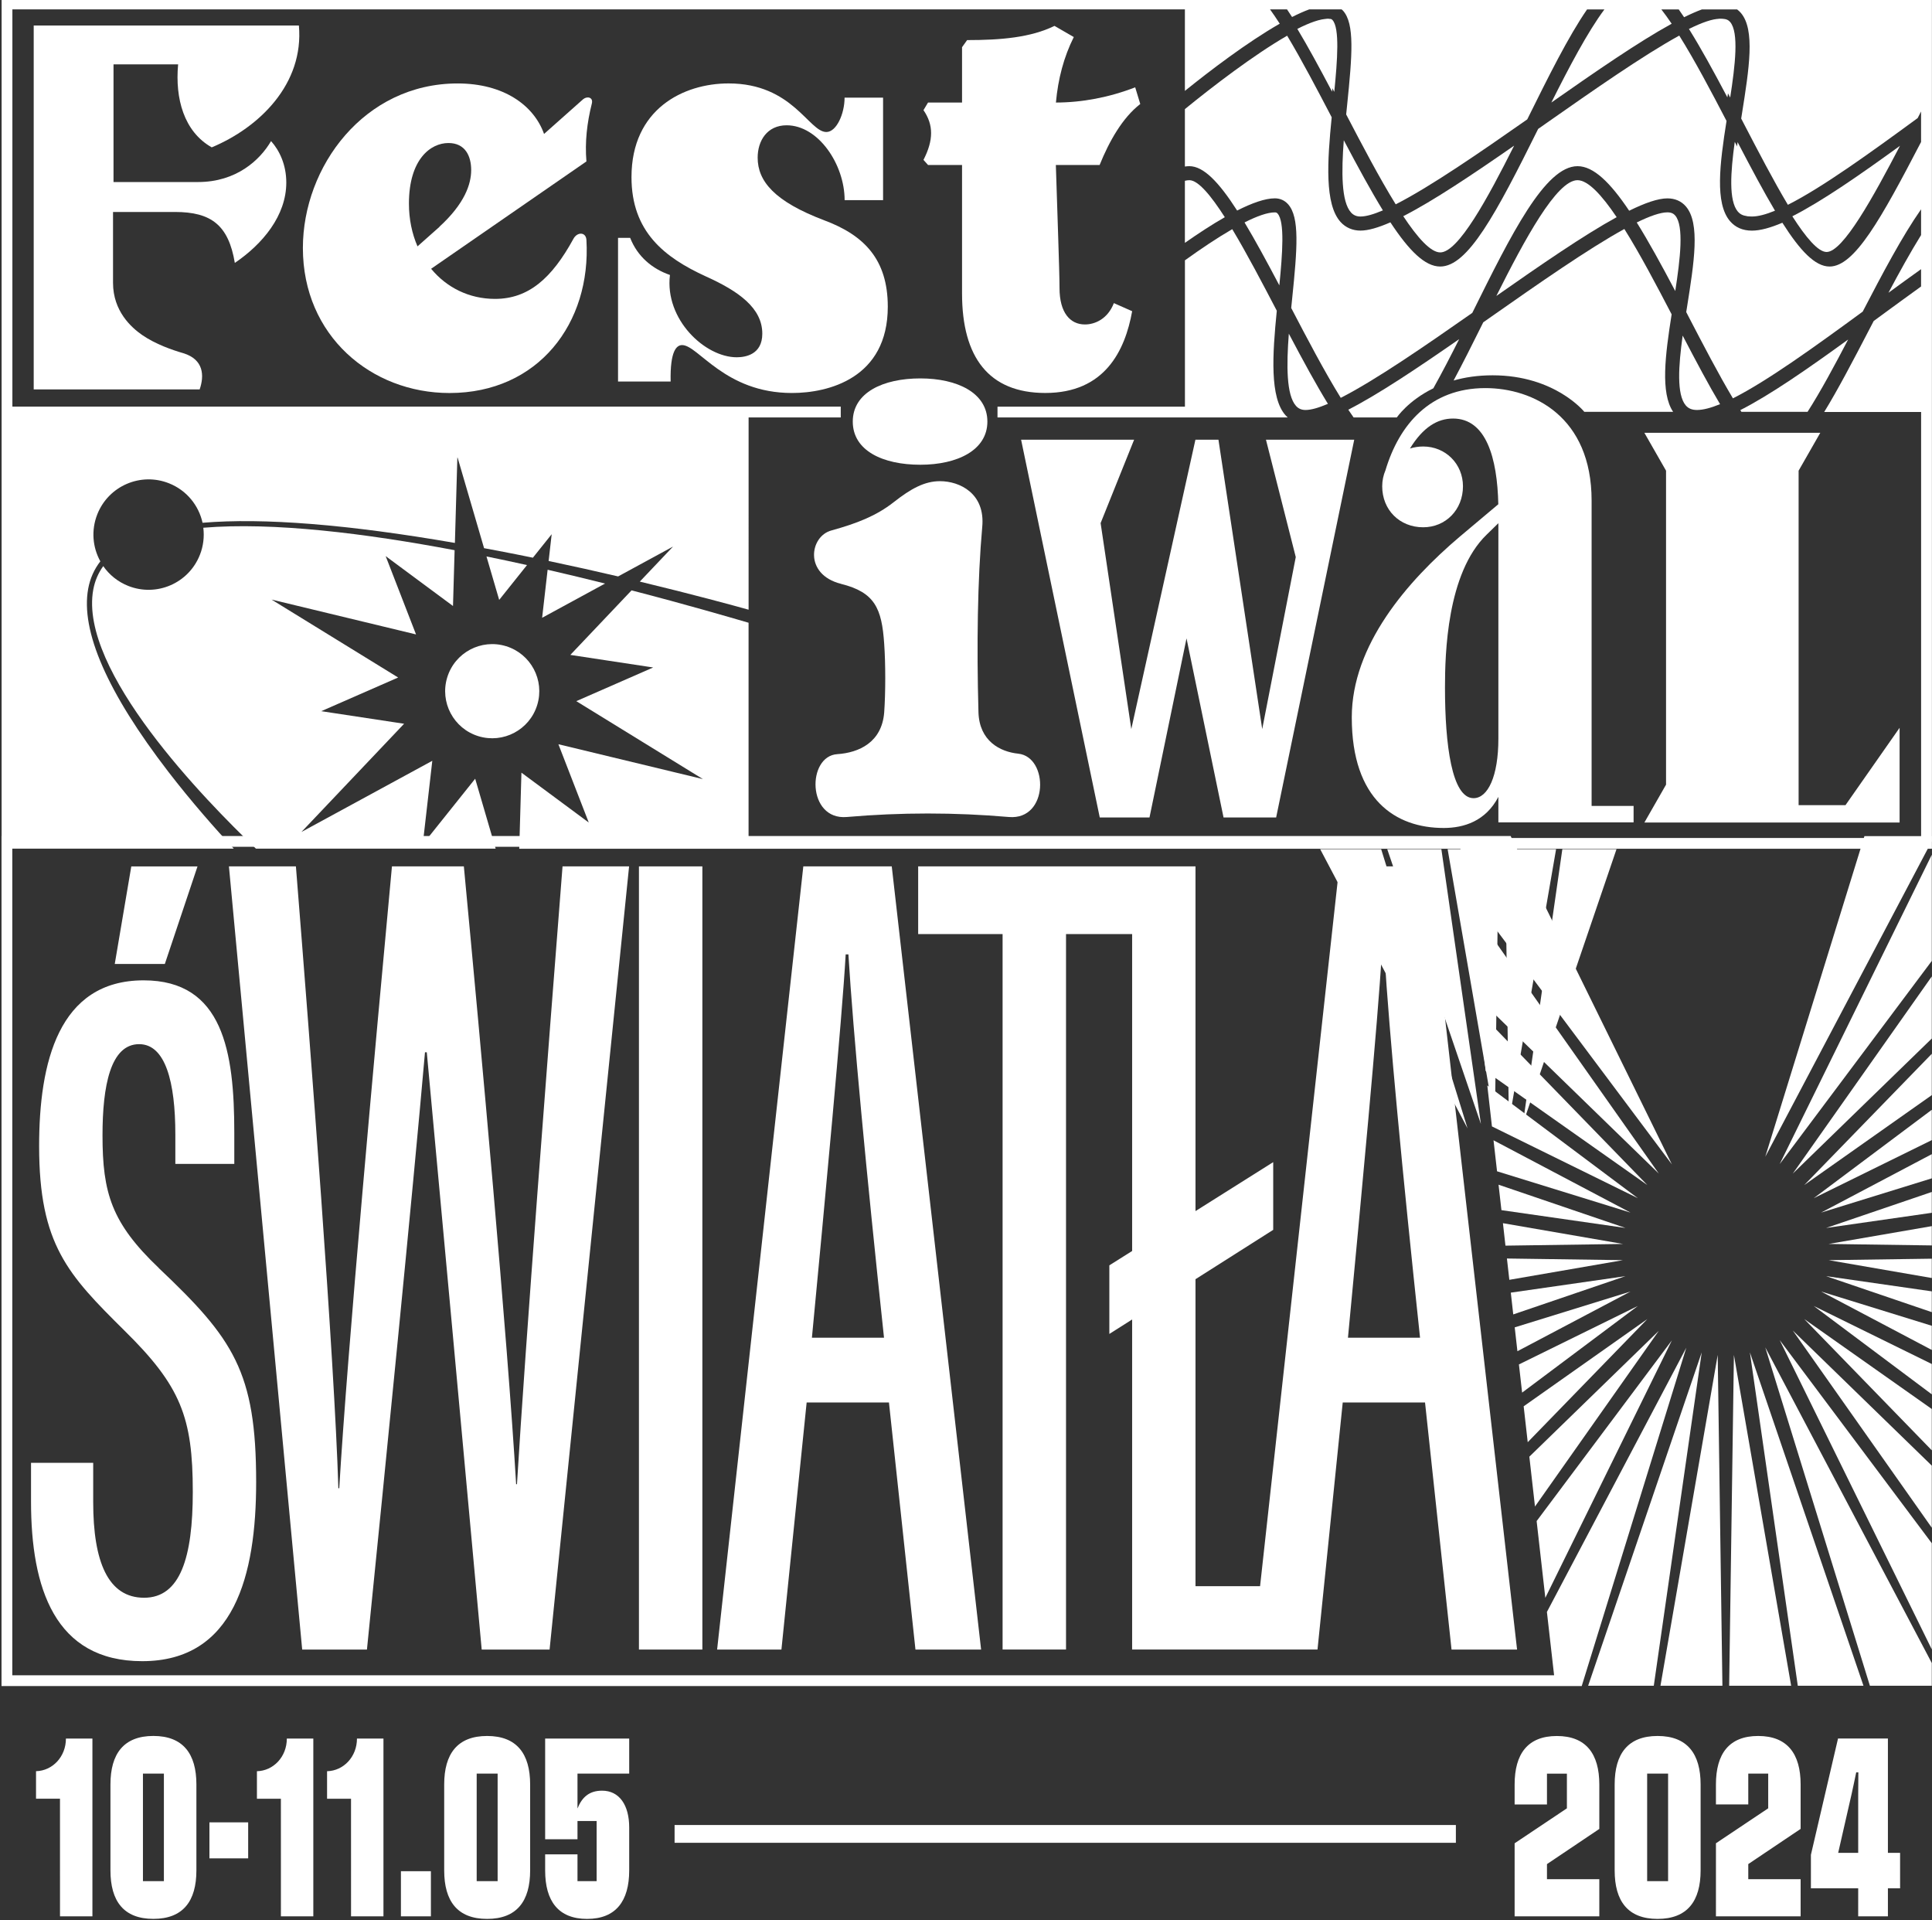 <?xml version="1.0" encoding="UTF-8" standalone="no"?>
<!-- Created with Inkscape (http://www.inkscape.org/) -->

<svg
   width="313"
   height="311"
   viewBox="0 0 82.815 82.285"
   version="1.1"
   id="svg1"
   inkscape:version="1.3.2 (091e20e, 2023-11-25, custom)"
   sodipodi:docname="2024_logo mobile 10 11 05_v3.svg"
   xmlns:inkscape="http://www.inkscape.org/namespaces/inkscape"
   xmlns:sodipodi="http://sodipodi.sourceforge.net/DTD/sodipodi-0.dtd"
   xmlns="http://www.w3.org/2000/svg"
   xmlns:svg="http://www.w3.org/2000/svg">
  <rect x="0" y="0" width="82.815" height="82.285" fill="#333333" stroke="none"/>
  <sodipodi:namedview
     id="namedview1"
     pagecolor="#ffffff"
     bordercolor="#000000"
     borderopacity="0.25"
     inkscape:showpageshadow="2"
     inkscape:pageopacity="0.0"
     inkscape:pagecheckerboard="0"
     inkscape:deskcolor="#d1d1d1"
     inkscape:document-units="mm"
     inkscape:zoom="1.9830139"
     inkscape:cx="121.78432"
     inkscape:cy="164.64837"
     inkscape:window-width="1920"
     inkscape:window-height="1001"
     inkscape:window-x="-9"
     inkscape:window-y="-9"
     inkscape:window-maximized="1"
     inkscape:current-layer="layer1" />
  <defs
     id="defs1" />
  <g
     inkscape:label="Warstwa 1"
     inkscape:groupmode="layer"
     id="layer1">
    <path
       class="cls-2"
       d="M 1.445,1.093 V 16.689 H 8.558 C 8.761,16.104 8.738,15.407 7.86,15.137 7.388,15.001 6.667,14.754 6.082,14.349 5.632,14.034 4.845,13.336 4.845,12.122 V 9.084 h 2.655 c 1.553,0 2.295,0.563 2.566,2.183 1.193,-0.81 2.206,-2.025 2.206,-3.444 0,-0.766 -0.292,-1.373 -0.653,-1.777 C 11.147,6.856 10.134,7.801 8.49,7.801 H 4.866 V 2.758 H 7.635 C 7.5,4.222 7.883,5.64 9.076,6.315 11.124,5.46 13.036,3.592 12.812,1.093 Z"
       id="path1"
       style="fill:#ffffff;stroke-width:0.154" />
    <path
       class="cls-2"
       d="M 24.998,4.25 23.321,5.74 C 22.884,4.511 21.588,3.576 19.617,3.576 c -4.013,0 -6.634,3.572 -6.634,7.051 0,3.758 2.923,6.216 6.285,6.216 3.804,0 6.078,-2.992 5.869,-6.563 -0.023,-0.347 -0.394,-0.347 -0.557,-0.046 -0.927,1.693 -1.925,2.575 -3.362,2.575 -1.112,0 -2.076,-0.489 -2.738,-1.291 l 6.657,-4.6 c -0.069,-0.835 0.023,-1.647 0.232,-2.481 0.069,-0.278 -0.209,-0.324 -0.371,-0.186 z m -7.469,4.477 c 0,-1.902 0.927,-2.598 1.693,-2.598 0.72,0 0.975,0.557 0.975,1.159 0,0.603 -0.278,1.438 -1.368,2.435 l 0.014,-0.006 -0.947,0.841 C 17.66,10.012 17.529,9.393 17.529,8.725 Z"
       id="path2"
       style="fill:#ffffff;stroke-width:0.154" />
    <path
       class="cls-2"
       d="M 48.878,4.46 48.66,3.742 c -1.125,0.434 -2.272,0.65 -3.398,0.652 0.091,-1.015 0.34,-1.957 0.766,-2.807 L 45.2,1.109 c -1.022,0.501 -2.306,0.609 -3.744,0.609 l -0.218,0.304 v 2.372 h -1.458 l -0.195,0.326 c 0.435,0.632 0.435,1.284 0,2.132 l 0.195,0.218 h 1.458 v 5.506 c 0,2.743 1.153,4.265 3.57,4.265 2.546,0 3.416,-1.807 3.722,-3.504 l -0.784,-0.347 c -0.261,0.675 -0.806,0.915 -1.241,0.915 -0.632,0 -1.089,-0.501 -1.089,-1.567 0,-0.761 -0.1,-3.355 -0.157,-5.267 h 1.876 c 0.414,-1.022 0.979,-2.023 1.74,-2.612 z"
       id="path3"
       style="fill:#ffffff;stroke-width:0.154" />
    <path
       class="cls-2"
       d="m 36.205,4.184 h 1.648 V 8.578 H 36.205 c 0,-1.531 -1.127,-3.209 -2.486,-3.209 -0.838,0 -1.242,0.664 -1.242,1.387 0,1.012 0.723,1.879 2.861,2.688 1.705,0.637 2.717,1.676 2.717,3.699 0,3.064 -2.543,3.699 -4.105,3.699 -2.89,0 -4.017,-2.053 -4.711,-2.053 -0.231,0 -0.52,0.231 -0.492,1.561 H 26.492 V 10.194 h 0.52 c 0.318,0.809 0.953,1.33 1.705,1.59 -0.231,1.908 1.504,3.527 2.861,3.527 0.375,0 1.098,-0.115 1.098,-1.012 0,-1.098 -1.012,-1.82 -2.428,-2.457 -1.763,-0.809 -3.179,-1.908 -3.179,-4.25 0,-2.92 2.226,-4.017 4.162,-4.017 2.746,0 3.439,2.082 4.191,2.082 0.434,0 0.781,-0.781 0.781,-1.474 z"
       id="path4"
       style="fill:#ffffff;stroke-width:0.154" />
    <path
       class="cls-2"
       d="m 39.449,19.917 c 1.588,0 2.875,-0.623 2.875,-1.85 0,-1.227 -1.287,-1.85 -2.875,-1.85 -1.588,0 -2.895,0.603 -2.895,1.85 0,1.247 1.287,1.85 2.895,1.85 z m -3.398,5.106 c 1.447,0.361 1.748,1.045 1.85,2.572 0.06,0.844 0.06,2.091 0,2.935 -0.1,1.287 -1.085,1.728 -2.009,1.79 -1.307,0.08 -1.307,2.834 0.401,2.694 2.312,-0.201 4.643,-0.201 6.956,0 1.708,0.141 1.708,-2.572 0.401,-2.714 -0.784,-0.08 -1.668,-0.543 -1.708,-1.77 -0.08,-2.855 -0.04,-5.689 0.161,-7.939 0.141,-1.447 -0.966,-1.97 -1.81,-1.97 -0.663,0 -1.247,0.321 -1.989,0.904 -0.744,0.583 -1.568,0.904 -2.654,1.205 -0.944,0.241 -1.205,1.89 0.401,2.291 z"
       id="path5"
       style="fill:#ffffff;stroke-width:0.154" />
    <path
       class="cls-2"
       d="m 77.098,34.507 h 2.008 l 2.32,-3.316 v 4.06 H 70.486 l 0.929,-1.624 V 20.172 l -0.929,-1.624 h 7.54 l -0.929,1.624 v 14.337 z"
       id="path6"
       style="fill:#ffffff;stroke-width:0.154" />
    <path
       class="cls-2"
       d="m 58.049,18.843 -3.347,16.19 h -2.255 l -1.587,-7.674 -1.587,7.674 H 47.141 L 43.769,18.843 h 4.845 l -1.436,3.575 1.315,8.827 2.749,-12.401 h 0.987 l 1.876,12.401 1.438,-7.371 -1.278,-5.031 h 3.784 z"
       id="path7"
       style="fill:#ffffff;stroke-width:0.154" />
    <g
       id="g12"
       transform="matrix(0.154,0,0,0.154,0.069,-0.006)">
      <path
         class="cls-2"
         d="m 375.6,59.17 c 0.69,0.76 1.53,1.12 2.64,1.12 1.55,0 3.67,-0.62 6.23,-1.71 -3.27,-5.32 -6.85,-11.89 -10.88,-19.52 -0.67,8.74 -0.71,17.1 2.01,20.11 z"
         id="path8"
         style="fill:#ffffff" />
      <path
         class="cls-2"
         d="m 400.43,70.28 c 5.04,0 13.21,-15.06 20.57,-29.71 -11.64,8.08 -22.48,15.35 -30.86,19.63 3.99,6.02 7.63,10.08 10.29,10.08 z"
         id="path9"
         style="fill:#ffffff" />
      <path
         class="cls-2"
         d="m 369.69,5.29 c -2.07,0 -5.01,1.06 -8.44,2.8 2.92,4.85 6.12,10.74 9.69,17.51 0.87,-8.79 1.54,-17.73 -0.49,-19.98 -0.22,-0.24 -0.43,-0.33 -0.77,-0.33 z"
         id="path10"
         style="fill:#ffffff" />
      <path
         class="cls-2"
         d="m 481.13,6.17 c -0.35,-0.41 -0.92,-0.89 -2.18,-0.89 -1.97,0 -4.92,1.05 -8.53,2.82 3.29,5.27 6.83,11.71 10.72,19.08 1.39,-9 2.46,-18.11 -0.01,-21.02 z"
         id="path11"
         style="fill:#ffffff" />
      <path
         class="cls-2"
         d="m 484.07,59.02 c 0.74,0.87 1.73,1.27 3.12,1.27 1.72,0 3.89,-0.58 6.42,-1.62 -3.11,-5.23 -6.54,-11.65 -10.41,-19.08 -1.17,8.46 -1.71,16.4 0.87,19.44 z"
         id="path12"
         style="fill:#ffffff" />
    </g>
    <path
       class="cls-2"
       d="m 56.908,0.807 c -0.318,0 -0.77,0.163 -1.298,0.43 0.449,0.746 0.941,1.651 1.49,2.692 v 0 c 0.134,-1.351 0.237,-2.726 -0.075,-3.072 -0.034,-0.037 -0.066,-0.051 -0.118,-0.051 z"
       id="path13"
       style="fill:#ffffff;stroke-width:0.154" />
    <path
       class="cls-2"
       d="m 74.042,0.943 c -0.054,-0.063 -0.141,-0.137 -0.335,-0.137 -0.303,0 -0.756,0.161 -1.311,0.434 0.506,0.81 1.05,1.8 1.648,2.933 0.214,-1.384 0.378,-2.784 -0.002,-3.232 z"
       id="path14"
       style="fill:#ffffff;stroke-width:0.154" />
    <path
       class="cls-2"
       d="m 74.494,9.068 c 0.114,0.134 0.266,0.195 0.48,0.195 0.264,0 0.598,-0.089 0.987,-0.249 -0.478,-0.804 -1.006,-1.791 -1.601,-2.933 0.023,-0.168 0.048,-0.337 0.074,-0.506 -0.026,0.169 -0.051,0.338 -0.074,0.506 -0.18,1.301 -0.263,2.521 0.134,2.989 z"
       id="path15"
       style="fill:#ffffff;stroke-width:0.154" />
    <g
       id="g25"
       transform="matrix(0.154,0,0,0.154,0.069,-0.006)">
      <path
         class="cls-2"
         d="m 465.84,60.02 c -0.35,-0.41 -0.92,-0.89 -2.18,-0.89 -1.97,0 -4.92,1.05 -8.53,2.82 3.29,5.27 6.83,11.71 10.72,19.08 1.39,-9 2.46,-18.11 -0.01,-21.02 z"
         id="path16"
         style="fill:#ffffff" />
      <path
         class="cls-2"
         d="m 438.64,50.18 c -5.81,0 -14.71,16.5 -22.59,32.22 12.42,-8.69 24.25,-16.86 33.49,-21.93 -4.14,-6.14 -7.96,-10.29 -10.91,-10.29 z"
         id="path17"
         style="fill:#ffffff" />
      <path
         class="cls-2"
         d="m 468.78,112.86 c 0.74,0.87 1.73,1.27 3.12,1.27 1.72,0 3.89,-0.58 6.42,-1.62 -3.11,-5.22 -6.54,-11.65 -10.41,-19.08 -1.17,8.46 -1.71,16.4 0.87,19.44 z"
         id="path18"
         style="fill:#ffffff" />
      <path
         class="cls-2"
         d="m 502.67,114.65 c 3.61,-5.62 7.58,-13 11.3,-20.13 -11.18,8.11 -21.66,15.4 -30.02,19.65 0.11,0.17 0.21,0.32 0.32,0.48 z"
         id="path19"
         style="fill:#ffffff" />
      <path
         class="cls-2"
         d="m 415.01,104.48 c 17.37,0 25.53,10.17 25.53,10.17 h 24.72 c -3.56,-5.28 -2.21,-15.76 -0.42,-27.14 -4.21,-8.09 -8.8,-16.79 -13.16,-23.75 -10.15,5.58 -24.05,15.31 -36.83,24.26 -0.82,0.57 -1.63,1.14 -2.44,1.71 -2.99,6.03 -5.72,11.45 -8.26,16.2 3.11,-0.89 6.72,-1.45 10.86,-1.45 z"
         id="path20"
         style="fill:#ffffff" />
      <path
         class="cls-2"
         d="m 355.17,59.47 c -0.22,-0.24 -0.43,-0.33 -0.77,-0.33 -2.07,0 -5.01,1.06 -8.44,2.8 2.92,4.85 6.12,10.74 9.69,17.51 0.87,-8.79 1.54,-17.73 -0.49,-19.98 z"
         id="path21"
         style="fill:#ffffff" />
      <path
         class="cls-2"
         d="m 388.35,116.21 v 0 c 0,0 3.13,-4.67 10.16,-8.11 2.39,-4.27 4.83,-8.99 7.19,-13.68 -11.64,8.08 -22.48,15.35 -30.86,19.63 0.5,0.75 0.99,1.47 1.48,2.16 h 12.02 z"
         id="path22"
         style="fill:#ffffff" />
      <path
         class="cls-2"
         d="m 340.47,60.48 c -3.91,-6.1 -7.43,-10.3 -9.87,-10.3 -0.4,0 -0.82,0.07 -1.24,0.17 v 17.27 c 3.72,-2.6 7.51,-5.09 11.11,-7.14 z"
         id="path23"
         style="fill:#ffffff" />
      <path
         class="cls-2"
         d="M 329.36,113.21 H 277.2 v 3 h 80.78 c -0.2,-0.18 -0.39,-0.36 -0.58,-0.57 -4.45,-4.93 -3.68,-16.88 -2.46,-29.13 -3.95,-7.56 -8.32,-15.91 -12.4,-22.7 -4.12,2.38 -8.68,5.44 -13.17,8.67 v 40.74 z"
         id="path24"
         style="fill:#ffffff" />
      <path
         class="cls-2"
         d="m 362.95,114.13 c 1.55,0 3.67,-0.62 6.22,-1.71 -3.27,-5.32 -6.85,-11.88 -10.88,-19.52 -0.67,8.74 -0.71,17.1 2.01,20.11 0.69,0.76 1.53,1.12 2.64,1.12 z"
         id="path25"
         style="fill:#ffffff" />
    </g>
    <path
       class="cls-2"
       d="m 78.297,10.799 c 0.704,0 2.002,-2.358 3.146,-4.551 -1.719,1.247 -3.33,2.368 -4.615,3.021 0.581,0.907 1.104,1.53 1.47,1.53 z"
       id="path26"
       style="fill:#ffffff;stroke-width:0.154" />
    <path
       class="cls-2"
       d="M 68.224,34.539 V 21.452 c 0,-3.595 -2.503,-4.82 -4.554,-4.82 -2.362,0 -3.693,1.561 -4.282,3.522 -0.089,0.209 -0.14,0.44 -0.14,0.686 0,1.012 0.746,1.757 1.757,1.757 0.959,0 1.705,-0.746 1.705,-1.757 0,-0.959 -0.746,-1.705 -1.705,-1.705 -0.201,0 -0.392,0.031 -0.567,0.086 0.563,-0.916 1.181,-1.284 1.847,-1.284 1.416,0 1.896,1.68 1.94,3.673 l -1.647,1.385 c -2.263,1.917 -4.634,4.66 -4.634,7.749 0,3.542 1.891,4.74 3.941,4.74 0.863,0 1.799,-0.291 2.343,-1.333 v 1.093 h 5.796 V 34.538 h -1.802 z m -5.06,-0.332 c -0.932,0 -1.225,-2.291 -1.225,-4.74 0,-1.438 0.08,-4.9 1.783,-6.551 l 0.506,-0.494 v 9.228 c 0,1.625 -0.452,2.557 -1.065,2.557 z"
       id="path27"
       style="fill:#ffffff;stroke-width:0.154" />
    <path
       class="cls-1"
       d="M 76.512,8.759 C 75.891,7.723 75.227,6.445 74.632,5.297 c -0.04,-0.077 -0.08,-0.152 -0.118,-0.229 0.011,-0.068 0.021,-0.134 0.032,-0.201 0.307,-1.928 0.572,-3.593 -0.045,-4.316 -0.049,-0.057 -0.103,-0.108 -0.161,-0.151 h -1.508 c -0.232,0.086 -0.487,0.198 -0.761,0.334 -0.077,-0.115 -0.154,-0.228 -0.229,-0.334 h -0.744 c 0.143,0.184 0.291,0.389 0.441,0.612 -1.421,0.779 -3.241,2.036 -5.149,3.372 0.747,-1.49 1.553,-3.024 2.271,-3.984 h -0.743 C 67.114,1.565 66.27,3.266 65.358,5.105 v 0 C 63.343,6.514 61.216,7.983 59.729,8.739 59.03,7.609 58.283,6.182 57.609,4.892 57.623,4.76 57.635,4.628 57.649,4.5 57.869,2.356 57.98,1.012 57.474,0.452 c -0.018,-0.02 -0.04,-0.035 -0.06,-0.054 H 56.027 C 55.798,0.484 55.552,0.594 55.294,0.724 55.222,0.611 55.149,0.501 55.079,0.398 h -0.727 c 0.134,0.184 0.274,0.391 0.415,0.612 -1.39,0.795 -2.983,2.009 -4.059,2.875 V 0.401 H 0.531 V 17.4 h 35.448 v 0.461 H 32.035 V 35.849 H 82.212 V 17.621 h -4.147 c 0.569,-0.926 1.205,-2.134 1.954,-3.578 0.054,-0.103 0.108,-0.208 0.163,-0.314 0.078,-0.058 0.158,-0.115 0.237,-0.174 0.598,-0.438 1.201,-0.879 1.791,-1.304 v -0.741 c -0.457,0.326 -0.922,0.664 -1.396,1.01 0.458,-0.863 0.932,-1.72 1.396,-2.469 V 8.95 c -0.807,1.152 -1.64,2.727 -2.498,4.379 -2.029,1.485 -4.071,2.963 -5.553,3.71 -0.621,-1.036 -1.285,-2.314 -1.88,-3.462 -0.04,-0.077 -0.08,-0.152 -0.118,-0.229 0.011,-0.068 0.021,-0.134 0.032,-0.201 0.307,-1.928 0.572,-3.593 -0.045,-4.316 -0.194,-0.228 -0.467,-0.347 -0.792,-0.347 -0.401,0 -0.962,0.195 -1.637,0.529 C 68.905,7.798 68.192,7.105 67.509,7.105 c -1.39,0 -2.834,2.906 -4.505,6.277 -2.016,1.41 -4.142,2.878 -5.629,3.635 -0.7,-1.13 -1.447,-2.557 -2.12,-3.845 0.014,-0.132 0.026,-0.264 0.04,-0.392 0.22,-2.145 0.331,-3.489 -0.175,-4.048 -0.148,-0.163 -0.343,-0.251 -0.566,-0.251 -0.418,0 -0.982,0.201 -1.613,0.523 C 52.157,7.781 51.506,7.105 50.897,7.105 c -0.063,0 -0.128,0.006 -0.191,0.015 V 4.663 c 1.19,-0.972 2.957,-2.322 4.376,-3.141 0.629,1.044 1.301,2.328 1.906,3.49 -0.188,1.883 -0.306,3.721 0.378,4.479 0.221,0.246 0.509,0.371 0.853,0.371 0.344,0 0.766,-0.128 1.281,-0.354 0.803,1.218 1.482,1.891 2.131,1.891 1.178,0 2.374,-2.222 4.193,-5.889 0.125,-0.088 0.251,-0.175 0.375,-0.263 1.965,-1.376 4.102,-2.874 5.663,-3.73 0.67,1.07 1.376,2.408 2.023,3.651 -0.289,1.836 -0.506,3.521 0.149,4.288 0.231,0.269 0.546,0.406 0.938,0.406 0.358,0 0.798,-0.121 1.302,-0.338 0.764,1.204 1.407,1.874 2.02,1.874 1.064,0 2.194,-2.017 3.916,-5.329 V 4.765 c -0.049,0.094 -0.098,0.188 -0.146,0.283 -2.029,1.485 -4.071,2.963 -5.553,3.71 z"
       id="path28"
       style="fill:none;stroke-width:0.154" />
    <g
       id="g32"
       transform="matrix(0.154,0,0,0.154,0.069,-0.006)">
      <path
         class="cls-2"
         d="m 151.98,158.59 -1.53,13.37 17.52,-9.53 c -5.08,-1.27 -10.44,-2.56 -15.99,-3.84 z"
         id="path29"
         style="fill:#ffffff" />
      <path
         class="cls-2"
         d="m 131.83,216.73 -14.61,18.28 2.66,-23.25 -36.43,19.81 28.58,-30.12 -23.06,-3.5 21.4,-9.37 -35.24,-21.69 40.22,9.7 -8.45,-21.79 18.74,13.88 0.45,-15.53 c -24.83,-4.69 -50.5,-7.87 -69.95,-6.25 0.31,2.48 0.03,5.08 -0.96,7.57 -3.12,7.89 -12.05,11.75 -19.94,8.62 -2.92,-1.16 -5.29,-3.11 -6.95,-5.51 -1.38,1.92 -2.33,4.1 -2.78,6.55 -4.12,22.53 31.22,58.65 45.28,72.08 h 66.72 l -5.7,-19.48 z"
         id="path30"
         style="fill:#ffffff" />
      <path
         class="cls-2"
         d="m 138.5,166.98 7.74,-9.69 c -3.7,-0.82 -7.47,-1.63 -11.28,-2.4 l 3.54,12.1 z"
         id="path31"
         style="fill:#ffffff" />
      <path
         class="cls-2"
         d="M 0,-0.35 V 236.21 H 64.62 C 59.63,230.84 52.9,223.25 46.36,214.75 29.44,192.75 21.95,175.63 24.1,163.87 c 0.53,-2.89 1.68,-5.42 3.38,-7.62 -2.15,-3.88 -2.6,-8.65 -0.84,-13.1 3.13,-7.89 12.05,-11.75 19.94,-8.62 4.93,1.95 8.29,6.17 9.35,10.99 16.93,-1.42 40.42,0.45 70.24,5.61 l 0.69,-23.96 7.43,25.42 c 1.33,0.25 2.65,0.49 4.01,0.75 3.23,0.62 6.43,1.25 9.58,1.9 l 5.23,-6.54 -0.85,7.45 c 6.79,1.43 13.3,2.89 19.34,4.3 l 15.29,-8.31 -9.25,9.75 c 14.91,3.59 26.13,6.66 30.28,7.82 V 116.2 h 25.65 v -3 H 3 V 2.65 h 326.36 v 22.68 c 7,-5.64 17.36,-13.54 26.4,-18.7 -0.93,-1.44 -1.83,-2.78 -2.7,-3.98 h 4.73 c 0.46,0.68 0.93,1.39 1.4,2.12 1.68,-0.85 3.27,-1.57 4.77,-2.12 h 9.02 c 0.13,0.12 0.27,0.22 0.39,0.35 3.28,3.64 2.57,12.37 1.14,26.33 -0.09,0.84 -0.17,1.69 -0.26,2.55 4.37,8.38 9.24,17.67 13.79,25.02 9.67,-4.92 23.5,-14.47 36.61,-23.64 v 0 c 5.93,-11.97 11.42,-23.02 16.65,-30.6 h 4.83 c -4.67,6.24 -9.91,16.22 -14.77,25.91 12.42,-8.69 24.25,-16.86 33.49,-21.93 -0.98,-1.45 -1.93,-2.78 -2.87,-3.98 h 4.84 c 0.49,0.69 0.99,1.42 1.49,2.17 1.78,-0.88 3.43,-1.61 4.95,-2.17 h 9.81 c 0.38,0.28 0.73,0.61 1.05,0.98 4.01,4.7 2.28,15.53 0.29,28.07 -0.07,0.43 -0.14,0.87 -0.21,1.31 0.26,0.49 0.51,0.98 0.77,1.49 3.88,7.46 8.2,15.78 12.23,22.52 9.64,-4.86 22.92,-14.47 36.12,-24.13 0.32,-0.61 0.64,-1.23 0.95,-1.84 v 8.49 c -11.2,21.54 -18.54,34.66 -25.47,34.66 -4,0 -8.17,-4.36 -13.14,-12.19 -3.28,1.4 -6.15,2.2 -8.47,2.2 -2.55,0 -4.6,-0.89 -6.1,-2.64 -4.26,-4.99 -2.85,-15.95 -0.97,-27.89 -4.21,-8.09 -8.8,-16.79 -13.16,-23.75 -10.15,5.58 -24.05,15.31 -36.83,24.26 -0.82,0.57 -1.63,1.14 -2.44,1.71 -11.83,23.85 -19.61,38.3 -27.27,38.3 -4.22,0 -8.64,-4.37 -13.86,-12.3 -3.35,1.47 -6.18,2.3 -8.33,2.3 -2.15,0 -4.11,-0.81 -5.55,-2.41 C 368.23,56.87 369,44.92 370.22,32.67 366.27,25.11 361.9,16.76 357.82,9.97 348.58,15.3 337.1,24.08 329.36,30.4 v 15.98 c 0.41,-0.06 0.82,-0.1 1.24,-0.1 3.95,0 8.2,4.41 13.3,12.35 4.11,-2.08 7.78,-3.4 10.49,-3.4 1.45,0 2.72,0.56 3.68,1.63 3.28,3.64 2.57,12.37 1.14,26.33 -0.09,0.84 -0.17,1.69 -0.26,2.55 4.37,8.38 9.24,17.67 13.79,25.01 9.67,-4.92 23.5,-14.47 36.61,-23.64 10.87,-21.93 20.26,-40.83 29.3,-40.83 4.44,0 9.08,4.51 14.37,12.4 4.4,-2.17 8.04,-3.44 10.65,-3.44 2.11,0 3.89,0.78 5.15,2.26 4.01,4.7 2.28,15.53 0.29,28.07 -0.07,0.43 -0.14,0.87 -0.21,1.31 0.26,0.49 0.51,0.98 0.77,1.49 3.88,7.46 8.2,15.78 12.23,22.52 9.64,-4.86 22.92,-14.47 36.12,-24.13 5.58,-10.74 11,-20.98 16.25,-28.48 v 7.17 c -3.02,4.87 -6.1,10.45 -9.08,16.06 3.08,-2.25 6.11,-4.45 9.08,-6.57 v 4.82 c -3.85,2.77 -7.76,5.63 -11.65,8.48 -0.52,0.38 -1.03,0.75 -1.54,1.13 -0.35,0.68 -0.71,1.36 -1.06,2.04 -4.87,9.39 -9.01,17.25 -12.71,23.27 h 26.97 V 233.24 H 207.91 v -59.9 c -5.17,-1.5 -17.11,-5.01 -32.57,-9.01 l -17.04,17.96 23.06,3.5 -21.4,9.37 35.24,21.69 -40.22,-9.7 8.45,21.79 -18.74,-13.88 -0.61,21.17 H 537.29 V -0.35 Z"
         id="path32"
         style="fill:#ffffff" />
      <circle
         class="cls-2"
         cx="136.57"
         cy="192.41"
         r="13.1"
         transform="rotate(-72.94,136.549,192.406)"
         id="circle32"
         style="fill:#ffffff" />
    </g>
    <path
       class="cls-1"
       d="M 22.162,63.609 H 22.124 C 21.741,57.195 20.63,45.038 19.883,37.13 H 16.801 C 16.074,44.943 14.887,57.924 14.542,63.781 H 14.504 C 14.331,58.171 13.316,45.038 12.684,37.13 H 9.813 l 3.14,33.564 h 2.776 c 0.766,-7.602 1.953,-19.452 2.488,-25.597 h 0.077 c 0.537,5.762 1.647,17.902 2.354,25.597 h 2.91 L 26.966,37.13 h -2.853 c -0.632,8.08 -1.589,20.447 -1.953,26.479 z"
       id="path1-6"
       style="fill:#ffffff;stroke-width:0.154" />
    <path
       class="cls-1"
       d="M 6.807,54.342 C 4.777,52.409 4.394,51.125 4.394,48.655 c 0,-2.125 0.344,-3.906 1.57,-3.906 1.13,0 1.552,1.627 1.552,3.868 v 1.264 h 2.527 v -1.339 c 0,-3.465 -0.478,-6.528 -3.886,-6.528 -3.657,0 -4.48,3.542 -4.48,7.103 0,4.231 1.244,5.515 3.657,7.908 2.413,2.374 2.93,3.714 2.93,6.911 0,2.814 -0.537,4.538 -2.087,4.538 -1.55,0 -2.182,-1.55 -2.182,-4.097 V 62.691 H 1.33 v 1.665 c 0,3.695 1.015,6.836 4.767,6.836 3.945,0 4.883,-3.675 4.883,-7.677 0,-4.729 -0.977,-6.145 -4.174,-9.17 z"
       id="path2-5"
       style="fill:#ffffff;stroke-width:0.154" />
    <polygon
       class="cls-1"
       points="54.55,8.43 36.12,8.43 31.52,35.57 45.46,35.57 "
       id="polygon2"
       style="fill:#ffffff"
       transform="matrix(0.154,0,0,0.154,0.065,35.834)" />
    <path
       class="cls-1"
       d="m 62.215,70.694 h 2.814 L 61.2,37.13 h -3.791 l -3.396,30.848 h -2.768 v -13.156 l 3.331,-2.115 v -2.902 l -3.331,2.098 V 37.13 H 39.357 v 2.902 h 3.619 v 30.66 h 2.719 V 40.032 h 2.834 v 13.581 l -0.977,0.615 v 2.94 l 0.977,-0.62 v 14.145 h 7.946 l 1.081,-10.588 h 3.528 l 1.136,10.588 z M 59.344,40.903 c 0.209,3.409 0.755,9.202 1.526,16.427 h -3.09 c 0.555,-5.832 1.295,-13.701 1.447,-16.427 h 0.115 z"
       id="path3-0"
       style="fill:#ffffff;stroke-width:0.154" />
    <rect
       class="cls-1"
       x="27.388"
       y="37.13"
       width="2.719"
       height="33.564"
       id="rect3"
       style="fill:#ffffff;stroke-width:0.154" />
    <path
       class="cls-1"
       d="m 34.434,37.13 -3.695,33.564 h 2.757 l 1.081,-10.588 h 3.528 l 1.136,10.588 h 2.814 L 38.225,37.13 Z m 1.933,3.772 c 0.209,3.409 0.755,9.202 1.526,16.427 h -3.09 c 0.555,-5.832 1.295,-13.701 1.447,-16.427 h 0.115 z"
       id="path4-3"
       style="fill:#ffffff;stroke-width:0.154" />
    <polygon
       class="cls-1"
       points="537.28,175.18 498.59,137.58 537.28,192.46 "
       id="polygon4"
       style="fill:#ffffff"
       transform="matrix(0.154,0,0,0.154,0.065,35.834)" />
    <polygon
       class="cls-1"
       points="537.28,159.42 501.78,134.39 537.28,170.92 "
       id="polygon5"
       style="fill:#ffffff"
       transform="matrix(0.154,0,0,0.154,0.065,35.834)" />
    <polygon
       class="cls-1"
       points="520.05,236.43 537.28,236.43 537.28,230.11 490.93,142.27 "
       id="polygon6"
       style="fill:#ffffff"
       transform="matrix(0.154,0,0,0.154,0.065,35.834)" />
    <polygon
       class="cls-1"
       points="518.26,236.43 486.65,143.66 499.98,236.43 "
       id="polygon7"
       style="fill:#ffffff"
       transform="matrix(0.154,0,0,0.154,0.065,35.834)" />
    <polygon
       class="cls-1"
       points="537.28,196.78 494.94,140.23 537.28,226.32 "
       id="polygon8"
       style="fill:#ffffff"
       transform="matrix(0.154,0,0,0.154,0.065,35.834)" />
    <polygon
       class="cls-1"
       points="537.28,146.9 504.42,130.75 537.28,155.34 "
       id="polygon9"
       style="fill:#ffffff"
       transform="matrix(0.154,0,0,0.154,0.065,35.834)" />
    <polygon
       class="cls-1"
       points="537.28,126.68 507.86,122.45 537.28,132.47 "
       id="polygon10"
       style="fill:#ffffff"
       transform="matrix(0.154,0,0,0.154,0.065,35.834)" />
    <polygon
       class="cls-1"
       points="537.28,136.26 506.47,126.73 537.28,142.99 "
       id="polygon11"
       style="fill:#ffffff"
       transform="matrix(0.154,0,0,0.154,0.065,35.834)" />
    <polygon
       class="cls-1"
       points="482.2,87.12 497.29,-0.08 480.95,-0.08 "
       id="polygon12"
       style="fill:#ffffff"
       transform="matrix(0.134,0,0,0.134,0.065,36.402)" />
    <polygon
       class="cls-1"
       points="473.24,87.83 460.59,-0.08 443.27,-0.08 "
       id="polygon13"
       style="fill:#ffffff"
       transform="matrix(0.134,0,0,0.134,0.065,36.402)" />
    <polygon
       class="cls-1"
       points="516.62,-0.08 499.29,-0.08 486.65,87.83 "
       id="polygon14"
       style="fill:#ffffff"
       transform="matrix(0.134,0,0,0.134,0.065,36.402)" />
    <polygon
       class="cls-1"
       points="478.94,-0.08 462.59,-0.08 477.69,87.12 "
       id="polygon15"
       style="fill:#ffffff"
       transform="matrix(0.134,0,0,0.134,0.065,36.402)" />
    <polygon
       class="cls-1"
       points="459.9,236.43 473.24,143.66 441.63,236.43 "
       id="polygon16"
       style="fill:#ffffff"
       transform="matrix(0.154,0,0,0.154,0.065,35.834)" />
    <polygon
       class="cls-1"
       points="498.13,236.43 482.2,144.37 480.88,236.43 "
       id="polygon17"
       style="fill:#ffffff"
       transform="matrix(0.154,0,0,0.154,0.065,35.834)" />
    <polygon
       class="cls-1"
       points="468.96,89.22 441.33,-0.08 421.82,-0.08 "
       id="polygon18"
       style="fill:#ffffff"
       transform="matrix(0.134,0,0,0.134,0.065,36.402)" />
    <polygon
       class="cls-1"
       points="537.28,117.59 508.57,118 537.28,122.97 "
       id="polygon19"
       style="fill:#ffffff"
       transform="matrix(0.154,0,0,0.154,0.065,35.834)" />
    <polygon
       class="cls-1"
       points="479,236.43 477.69,144.37 461.76,236.43 "
       id="polygon20"
       style="fill:#ffffff"
       transform="matrix(0.154,0,0,0.154,0.065,35.834)" />
    <polygon
       class="cls-1"
       points="414.85,80.78 455.46,100.75 413.56,69.38 "
       id="polygon21"
       style="fill:#ffffff"
       transform="matrix(0.154,0,0,0.154,0.065,35.834)" />
    <polygon
       class="cls-1"
       points="452.03,122.45 420.1,127.04 420.78,133.1 "
       id="polygon22"
       style="fill:#ffffff"
       transform="matrix(0.154,0,0,0.154,0.065,35.834)" />
    <polygon
       class="cls-1"
       points="451.32,118 419.69,123.47 419.02,117.54 "
       id="polygon23"
       style="fill:#ffffff"
       transform="matrix(0.154,0,0,0.154,0.065,35.834)" />
    <polygon
       class="cls-1"
       points="451.32,113.49 417.91,107.71 418.61,113.96 "
       id="polygon24"
       style="fill:#ffffff"
       transform="matrix(0.154,0,0,0.154,0.065,35.834)" />
    <polygon
       class="cls-1"
       points="416.69,97 417.49,104.08 452.03,109.04 "
       id="polygon25"
       style="fill:#ffffff"
       transform="matrix(0.154,0,0,0.154,0.065,35.834)" />
    <polygon
       class="cls-1"
       points="453.42,126.73 421.94,143.34 421.19,136.7 "
       id="polygon26"
       style="fill:#ffffff"
       transform="matrix(0.154,0,0,0.154,0.065,35.834)" />
    <polygon
       class="cls-1"
       points="453.42,104.76 416.27,93.27 415.29,84.64 "
       id="polygon27"
       style="fill:#ffffff"
       transform="matrix(0.154,0,0,0.154,0.065,35.834)" />
    <polygon
       class="cls-1"
       points="410.78,44.82 461.3,93.91 407.73,17.93 "
       id="polygon28"
       style="fill:#ffffff"
       transform="matrix(0.154,0,0,0.154,0.065,35.834)" />
    <polygon
       class="cls-1"
       points="422.36,147.02 423.25,154.86 455.46,130.75 "
       id="polygon29"
       style="fill:#ffffff"
       transform="matrix(0.154,0,0,0.154,0.065,35.834)" />
    <polygon
       class="cls-1"
       points="413.11,65.38 458.11,97.1 411.24,48.87 "
       id="polygon30"
       style="fill:#ffffff"
       transform="matrix(0.154,0,0,0.154,0.065,35.834)" />
    <g
       id="g34"
       transform="matrix(0.154,0,0,0.154,0.065,35.834)">
      <polygon
         class="cls-1"
         points="461.3,137.66 426.83,186.56 425.26,172.69 "
         id="polygon31"
         style="fill:#ffffff" />
      <polygon
         class="cls-1"
         points="464.94,140.31 429.71,211.97 427.29,190.61 "
         id="polygon32"
         style="fill:#ffffff" />
      <polygon
         class="cls-1"
         points="406.02,2.96 407.41,15.15 407.32,14.38 464.94,91.35 420.05,-0.04 0,-0.04 0,236.52 439.84,236.52 468.95,142.36 430.15,215.9 432.15,233.52 3,233.52 3,2.96 "
         id="polygon33"
         style="fill:#ffffff" />
      <polygon
         class="cls-1"
         points="518.53,0 490.93,89.22 537.28,1.39 537.28,0 "
         id="polygon34"
         style="fill:#ffffff" />
    </g>
    <polygon
       class="cls-1"
       points="537.28,60.57 501.78,97.1 537.28,72.07 "
       id="polygon35"
       style="fill:#ffffff"
       transform="matrix(0.154,0,0,0.154,0.065,35.834)" />
    <polygon
       class="cls-1"
       points="537.28,76.15 504.42,100.75 537.28,84.59 "
       id="polygon36"
       style="fill:#ffffff"
       transform="matrix(0.154,0,0,0.154,0.065,35.834)" />
    <polygon
       class="cls-1"
       points="537.28,88.5 506.47,104.76 537.28,95.23 "
       id="polygon37"
       style="fill:#ffffff"
       transform="matrix(0.154,0,0,0.154,0.065,35.834)" />
    <polygon
       class="cls-1"
       points="424.81,168.66 458.11,134.39 423.68,158.67 "
       id="polygon38"
       style="fill:#ffffff"
       transform="matrix(0.154,0,0,0.154,0.065,35.834)" />
    <polygon
       class="cls-1"
       points="537.28,99.02 507.86,109.04 537.28,104.82 "
       id="polygon39"
       style="fill:#ffffff"
       transform="matrix(0.154,0,0,0.154,0.065,35.834)" />
    <polygon
       class="cls-1"
       points="537.28,108.53 508.57,113.49 537.28,113.9 "
       id="polygon40"
       style="fill:#ffffff"
       transform="matrix(0.154,0,0,0.154,0.065,35.834)" />
    <polygon
       class="cls-1"
       points="537.28,5.17 494.94,91.27 537.28,34.72 "
       id="polygon41"
       style="fill:#ffffff"
       transform="matrix(0.154,0,0,0.154,0.065,35.834)" />
    <polygon
       class="cls-1"
       points="537.28,39.04 498.59,93.91 537.28,56.32 "
       id="polygon42"
       style="fill:#ffffff"
       transform="matrix(0.154,0,0,0.154,0.065,35.834)" />
    <path
       d="M 3.191,66.178 H 4.915 V 60.039 H 3.506 c 0,0.627 -0.711,1.114 -1.59,1.127 v 0.95 h 1.274 z m 4.966,0.088 c 1.581,0 2.288,-0.614 2.288,-1.674 v -2.969 c 0,-1.055 -0.706,-1.674 -2.288,-1.674 -1.581,0 -2.283,0.618 -2.283,1.674 v 2.969 c 0,1.06 0.702,1.674 2.283,1.674 z M 7.602,64.963 v -3.713 h 1.114 v 3.713 z m 3.536,-0.786 h 2.06 v -1.245 h -2.06 z m 3.801,2.002 h 1.724 v -6.139 h -1.409 c 0,0.627 -0.711,1.114 -1.59,1.127 v 0.95 h 1.274 z m 3.73,0 h 1.724 v -6.139 h -1.409 c 0,0.627 -0.711,1.114 -1.59,1.127 v 0.95 h 1.274 z m 2.653,0 h 1.594 v -1.56 h -1.594 z m 4.584,0.088 c 1.581,0 2.288,-0.614 2.288,-1.674 v -2.969 c 0,-1.055 -0.706,-1.674 -2.288,-1.674 -1.581,0 -2.283,0.618 -2.283,1.674 v 2.969 c 0,1.06 0.702,1.674 2.283,1.674 z m -0.555,-1.304 v -3.713 h 1.114 v 3.713 z m 5.874,1.304 c 1.526,0 2.237,-0.614 2.237,-1.674 v -1.484 c 0,-0.774 -0.526,-1.27 -1.442,-1.27 -0.673,0 -1.064,0.219 -1.308,0.614 v -1.203 h 2.75 v -1.211 h -4.47 v 3.478 h 1.72 v -0.631 h 1.018 v 2.077 h -1.018 v -0.925 h -1.72 v 0.555 c 0,1.06 0.702,1.674 2.233,1.674 z m 49.326,-0.088 h 4.504 v -1.283 h -2.784 v -0.521 l 2.784,-1.215 v -1.535 c 0,-1.055 -0.702,-1.674 -2.258,-1.674 -1.552,0 -2.246,0.618 -2.246,1.674 v 0.69 h 1.72 v -1.064 h 1.06 v 1.198 l -2.78,1.207 z m 7.603,0.088 c 1.581,0 2.288,-0.614 2.288,-1.674 v -2.969 c 0,-1.055 -0.706,-1.674 -2.288,-1.674 -1.581,0 -2.283,0.618 -2.283,1.674 v 2.969 c 0,1.06 0.702,1.674 2.283,1.674 z m -0.555,-1.304 v -3.713 h 1.114 v 3.713 z m 3.658,1.215 h 4.504 v -1.283 h -2.784 v -0.521 l 2.784,-1.215 v -1.535 c 0,-1.055 -0.702,-1.674 -2.258,-1.674 -1.552,0 -2.246,0.618 -2.246,1.674 v 0.69 h 1.72 v -1.064 h 1.06 v 1.198 L 91.258,63.655 Z m 7.565,0 h 1.581 v -0.967 h 0.648 v -1.224 h -0.648 v -3.949 h -2.653 l -1.442,4.016 v 1.156 h 2.515 z m -1.064,-2.191 0.711,-2.023 c 0.088,-0.252 0.168,-0.509 0.248,-0.757 h 0.114 c -0.004,0.248 -0.008,0.505 -0.008,0.757 v 2.023 z"
       id="text2"
       style="font-weight:bold;font-size:8.41px;font-family:'Pressio TEST';-inkscape-font-specification:'Pressio TEST Bold';text-align:center;text-anchor:middle;mix-blend-mode:color;fill:#ffffff;stroke-width:0.353"
       transform="scale(0.806,1.241)"
       aria-label="10-11.05                            2024" />
    <rect
       style="mix-blend-mode:color;fill:#ffffff;fill-opacity:1;stroke-width:0.063"
       id="rect2"
       width="33.49"
       height="0.762"
       x="28.916"
       y="78.214" />
  </g>
</svg>
